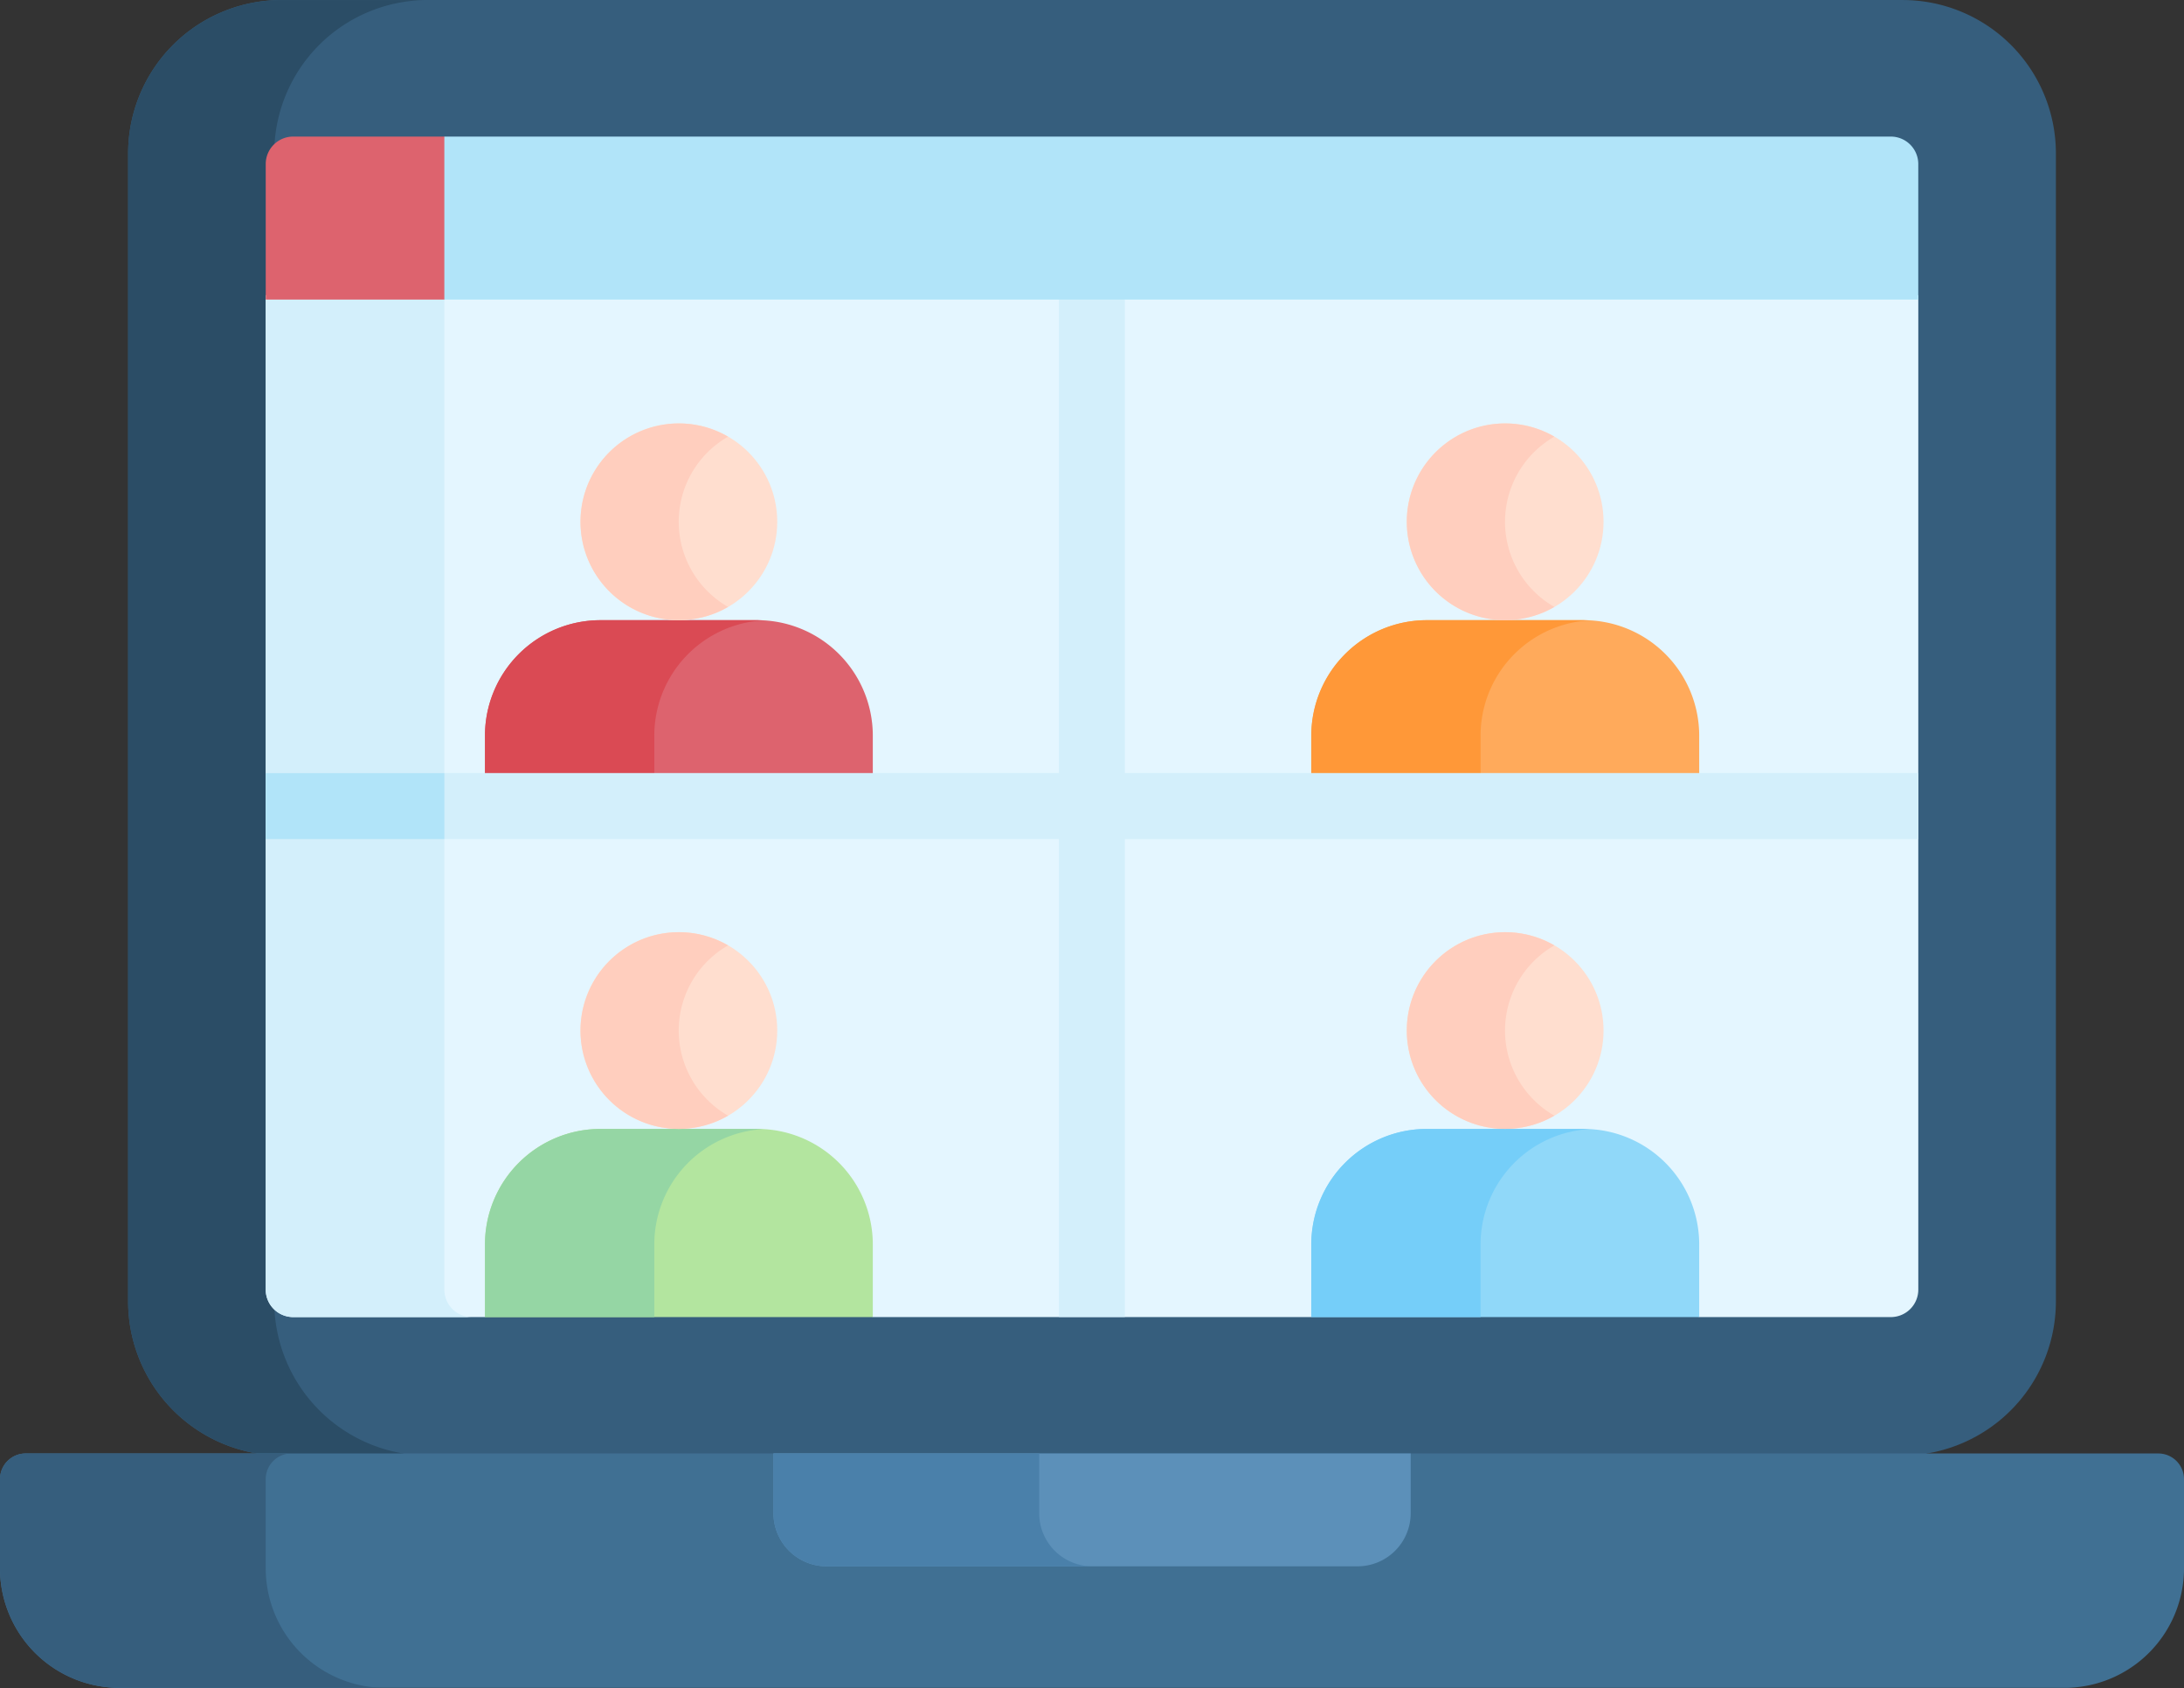 <svg xmlns="http://www.w3.org/2000/svg" width="88.856" height="68.667" viewBox="0 0 88.856 68.667">
  <rect x="0" y="0" width="88.856" height="68.667" fill="#333333" stroke="none"/>
  <g id="video-conferencia" transform="translate(0 -58.166)">
    <path id="Trazado_4265" data-name="Trazado 4265" d="M102.236,58.167H36.268A6.239,6.239,0,0,0,30.036,64.4v46.742a6.272,6.272,0,0,0,5.249,6.153l1.122.9h64.72l2.091-.9a6.272,6.272,0,0,0,5.249-6.153V64.4a6.239,6.239,0,0,0-6.232-6.232Z" transform="translate(-24.823 -0.001)" fill="#365e7d"/>
    <path id="Trazado_4266" data-name="Trazado 4266" d="M35.981,111.14V64.4a6.239,6.239,0,0,1,6.232-6.232H36.268A6.239,6.239,0,0,0,30.036,64.4V111.14a6.272,6.272,0,0,0,5.249,6.153l1.122.9h5.945l-1.122-.9a6.272,6.272,0,0,1-5.249-6.153Z" transform="translate(-24.823)" fill="#2b4d66"/>
    <path id="Trazado_4267" data-name="Trazado 4267" d="M87.816,398.865H1.04A1.046,1.046,0,0,0,0,399.916v3.614A4.866,4.866,0,0,0,4.828,408.4h79.2a4.866,4.866,0,0,0,4.828-4.875v-3.614A1.046,1.046,0,0,0,87.816,398.865Z" transform="translate(0 -281.572)" fill="#407093"/>
    <path id="Trazado_4268" data-name="Trazado 4268" d="M10.812,403.529v-3.614a1.046,1.046,0,0,1,1.04-1.051H1.041A1.046,1.046,0,0,0,0,399.916v3.614A4.866,4.866,0,0,0,4.829,408.4H15.64A4.866,4.866,0,0,1,10.812,403.529Z" transform="translate(-0.001 -281.572)" fill="#365e7d"/>
    <path id="Trazado_4269" data-name="Trazado 4269" d="M181.32,398.865v2.424a2.162,2.162,0,0,0,2.146,2.167H205.1a2.162,2.162,0,0,0,2.146-2.167v-2.424Z" transform="translate(-149.852 -281.572)" fill="#5c90b9"/>
    <path id="Trazado_4270" data-name="Trazado 4270" d="M192.131,401.289v-2.424H181.32v2.424a2.162,2.162,0,0,0,2.146,2.167h10.811A2.162,2.162,0,0,1,192.131,401.289Z" transform="translate(-149.852 -281.572)" fill="#4a80aa"/>
    <path id="Trazado_4271" data-name="Trazado 4271" d="M62.293,127.36v40.453a1.118,1.118,0,0,0,1.118,1.118h7.8l.5-.47h14.66l.623.47H104.83l.4-.47H120.1l.51.47h7.8a1.118,1.118,0,0,0,1.118-1.118V127.36Z" transform="translate(-51.482 -57.186)" fill="#e4f6ff"/>
    <path id="Trazado_4272" data-name="Trazado 4272" d="M69.56,167.813V127.36H62.292v40.453a1.118,1.118,0,0,0,1.118,1.118h7.268A1.118,1.118,0,0,1,69.56,167.813Z" transform="translate(-51.481 -57.186)" fill="#d3effb"/>
    <path id="Trazado_4273" data-name="Trazado 4273" d="M318.471,322.793H312.1a4.7,4.7,0,0,0-4.7,4.7v2.953h15.779v-2.953A4.7,4.7,0,0,0,318.471,322.793Z" transform="translate(-254.047 -218.702)" fill="#90d8f9"/>
    <circle id="Elipse_287" data-name="Elipse 287" cx="4.003" cy="4.003" r="4.003" transform="translate(57.234 96.085)" fill="#ffdecf"/>
    <path id="Trazado_4274" data-name="Trazado 4274" d="M318.471,203.539H312.1a4.7,4.7,0,0,0-4.7,4.7v2.953h15.779v-2.953A4.7,4.7,0,0,0,318.471,203.539Z" transform="translate(-254.047 -120.144)" fill="#ffaa5b"/>
    <circle id="Elipse_288" data-name="Elipse 288" cx="4.003" cy="4.003" r="4.003" transform="translate(57.234 75.389)" fill="#ffdecf"/>
    <path id="Trazado_4275" data-name="Trazado 4275" d="M124.763,322.793h-6.376a4.7,4.7,0,0,0-4.7,4.7v2.953h15.779v-2.953A4.7,4.7,0,0,0,124.763,322.793Z" transform="translate(-93.956 -218.702)" fill="#b3e59f"/>
    <path id="Trazado_4276" data-name="Trazado 4276" d="M318.727,322.8c-.085,0-.17-.007-.257-.007h-6.376a4.7,4.7,0,0,0-4.7,4.7v2.953h6.889v-2.953A4.7,4.7,0,0,1,318.727,322.8Z" transform="translate(-254.046 -218.702)" fill="#75cef9"/>
    <path id="Trazado_4277" data-name="Trazado 4277" d="M125.02,322.8c-.085,0-.171-.007-.257-.007h-6.376a4.7,4.7,0,0,0-4.7,4.7v2.953h6.889v-2.953A4.7,4.7,0,0,1,125.02,322.8Z" transform="translate(-93.956 -218.702)" fill="#95d6a4"/>
    <circle id="Elipse_289" data-name="Elipse 289" cx="4.003" cy="4.003" r="4.003" transform="translate(23.616 96.085)" fill="#ffdecf"/>
    <path id="Trazado_4278" data-name="Trazado 4278" d="M124.763,203.539h-6.376a4.7,4.7,0,0,0-4.7,4.7v2.953h15.779v-2.953A4.7,4.7,0,0,0,124.763,203.539Z" transform="translate(-93.956 -120.144)" fill="#dd636e"/>
    <path id="Trazado_4279" data-name="Trazado 4279" d="M318.727,203.546c-.085,0-.17-.007-.257-.007h-6.376a4.7,4.7,0,0,0-4.7,4.7v2.953h6.889v-2.953A4.7,4.7,0,0,1,318.727,203.546Z" transform="translate(-254.046 -120.144)" fill="#ff9838"/>
    <path id="Trazado_4280" data-name="Trazado 4280" d="M125.02,203.546c-.085,0-.171-.007-.257-.007h-6.376a4.7,4.7,0,0,0-4.7,4.7v2.953h6.889v-2.953A4.7,4.7,0,0,1,125.02,203.546Z" transform="translate(-93.956 -120.144)" fill="#da4a54"/>
    <circle id="Elipse_290" data-name="Elipse 290" cx="4.003" cy="4.003" r="4.003" transform="translate(23.616 75.389)" fill="#ffdecf"/>
    <g id="Grupo_28331" data-name="Grupo 28331" transform="translate(23.617 75.392)">
      <path id="Trazado_4281" data-name="Trazado 4281" d="M334.964,283.509a3.99,3.99,0,0,1,.829-6.293,4,4,0,1,0,0,6.925A3.99,3.99,0,0,1,334.964,283.509Z" transform="translate(-296.171 -255.982)" fill="#ffcebe"/>
      <path id="Trazado_4282" data-name="Trazado 4282" d="M334.964,164.255a3.99,3.99,0,0,1,.829-6.293,4,4,0,1,0,0,6.925A3.99,3.99,0,0,1,334.964,164.255Z" transform="translate(-296.171 -157.424)" fill="#ffcebe"/>
      <path id="Trazado_4283" data-name="Trazado 4283" d="M141.256,283.509a3.99,3.99,0,0,1,.829-6.293,4,4,0,1,0,0,6.925A3.994,3.994,0,0,1,141.256,283.509Z" transform="translate(-136.081 -255.982)" fill="#ffcebe"/>
      <path id="Trazado_4284" data-name="Trazado 4284" d="M141.256,164.255a3.99,3.99,0,0,1,.829-6.293,4,4,0,1,0,0,6.925A3.994,3.994,0,0,1,141.256,164.255Z" transform="translate(-136.081 -157.424)" fill="#ffcebe"/>
    </g>
    <path id="Trazado_4285" data-name="Trazado 4285" d="M129.528,146.8H97.247V127.36H94.565V146.8H62.293v2.682H94.565v19.445h2.682V149.487h32.281C129.528,148.6,129.528,147.7,129.528,146.8Z" transform="translate(-51.482 -57.186)" fill="#d3effb"/>
    <path id="Trazado_4286" data-name="Trazado 4286" d="M69.561,239.4H62.293v2.682h7.268C69.561,241.193,69.561,240.3,69.561,239.4Z" transform="translate(-51.482 -149.784)" fill="#b1e4f9"/>
    <path id="Trazado_4287" data-name="Trazado 4287" d="M69.56,90.183H63.41A1.118,1.118,0,0,0,62.292,91.3v5.513H69.56l.314-.257V90.523Z" transform="translate(-51.481 -26.461)" fill="#dd636e"/>
    <path id="Trazado_4288" data-name="Trazado 4288" d="M163.019,90.182H104.17v6.631h59.967V91.3A1.118,1.118,0,0,0,163.019,90.182Z" transform="translate(-86.092 -26.46)" fill="#b1e4f9"/>
  </g>
</svg>
